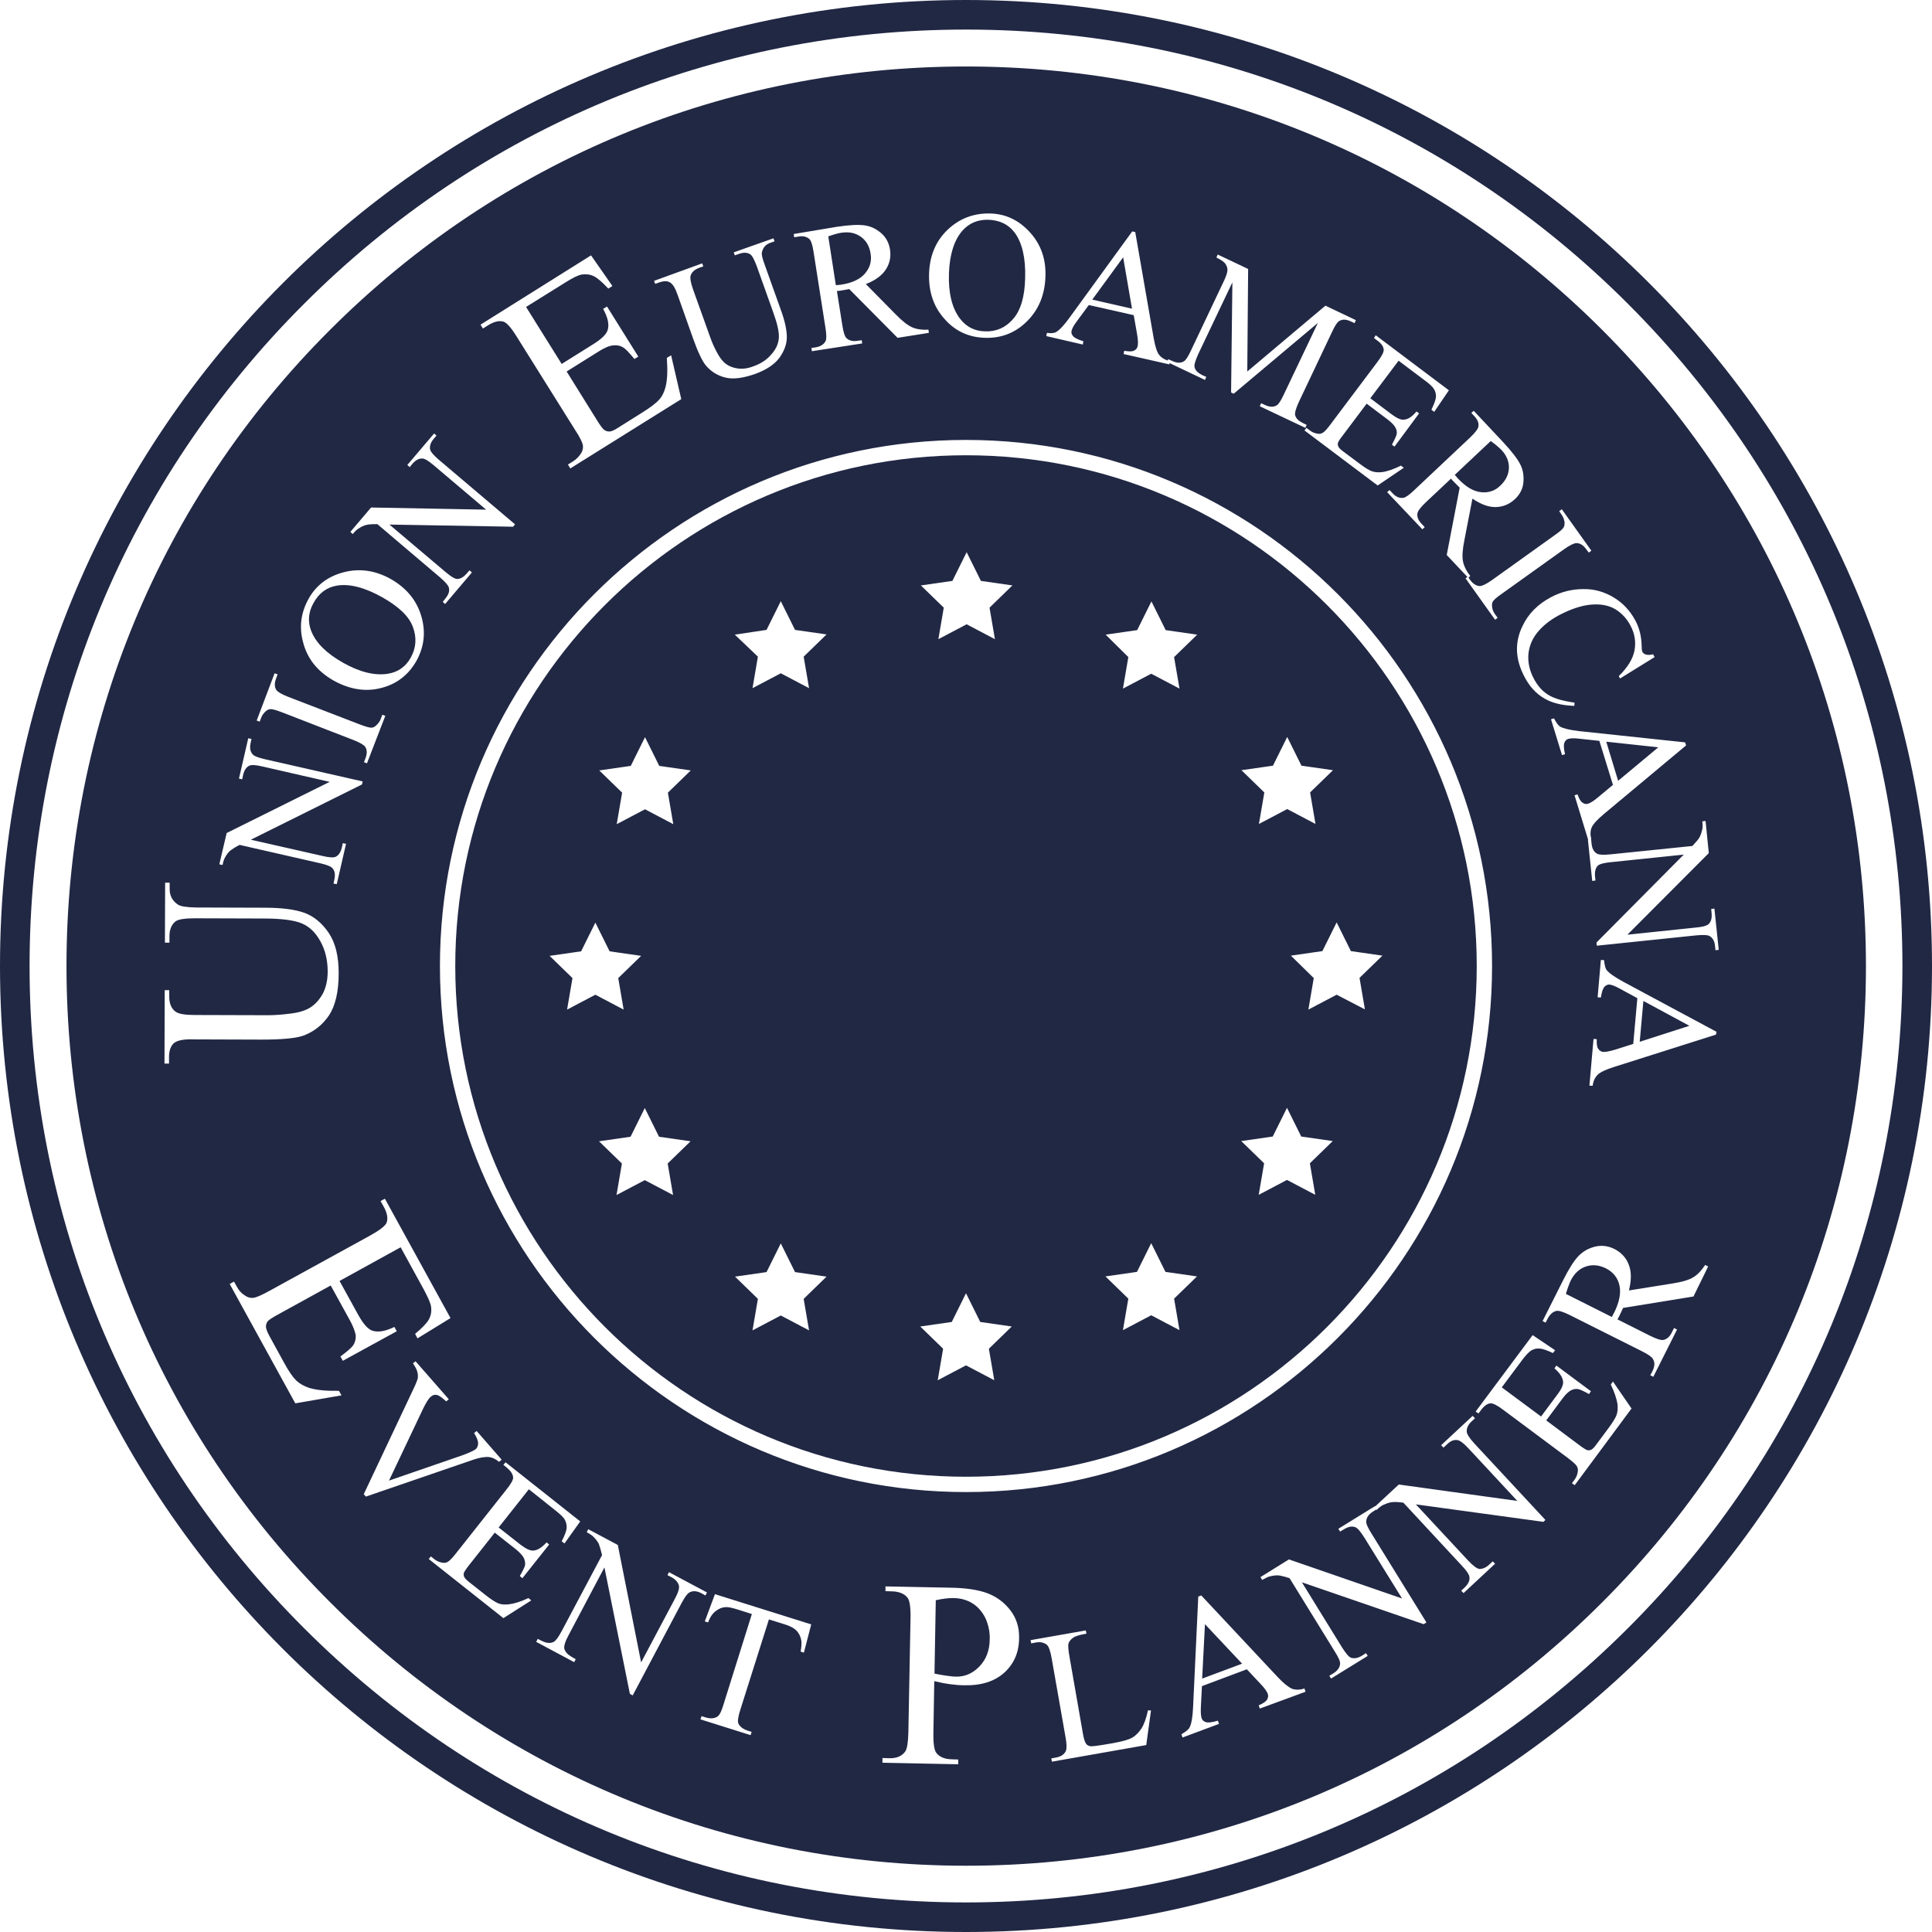 <?xml version="1.0" encoding="utf-8"?>
<!-- Generator: Adobe Illustrator 22.1.0, SVG Export Plug-In . SVG Version: 6.00 Build 0)  -->
<svg version="1.1" id="Capa_1" xmlns="http://www.w3.org/2000/svg" xmlns:xlink="http://www.w3.org/1999/xlink" x="0px" y="0px"
	 viewBox="0 0 895 895" style="enable-background:new 0 0 895 895;" xml:space="preserve">
<style type="text/css">
	.st0{fill:#212844;}
</style>
<g id="Capa_1_1_">
	<path class="st0" d="M447.5,0C200.4,0,0,200.4,0,447.5S200.4,895,447.5,895S895,694.6,895,447.5S694.6,0,447.5,0z M754.2,754.2
		c-81.9,81.9-190.9,127.1-306.7,127.1s-224.8-45.1-306.7-127.1c-82-81.9-127.1-190.8-127.1-306.7s45.1-224.8,127.1-306.7
		c81.9-82,190.8-127.1,306.7-127.1s224.8,45.1,306.7,127.1c81.9,81.9,127.1,190.9,127.1,306.7C881.3,563.4,836.2,672.3,754.2,754.2z
		"/>
	<path class="st0" d="M447.5,210.9C317,210.9,210.9,317,210.9,447.5S317,684.1,447.5,684.1S684.1,578,684.1,447.5
		S578,210.9,447.5,210.9z M589.7,354.7l6.6-13.3l6.6,13.3l14.6,2.1l-10.6,10.3l2.5,14.6l-13.1-6.9l-13.1,6.9l2.5-14.6l-10.6-10.3
		L589.7,354.7z M262.7,467.7l2.5-14.6l-10.6-10.3l14.6-2.1l6.6-13.3l6.6,13.3l14.6,2.1l-10.6,10.3l2.5,14.6l-13.1-6.9L262.7,467.7z
		 M311.8,553.6l-13.1-6.9l-13.1,6.9l2.5-14.6l-10.6-10.3l14.6-2.1l6.6-13.3l6.6,13.3l14.6,2.1L309.3,539L311.8,553.6z M309.4,367.2
		l2.5,14.6l-13.1-6.9l-13.1,6.9l2.5-14.6l-10.6-10.3l14.6-2.1l6.6-13.3l6.6,13.3l14.6,2.1L309.4,367.2z M355.1,291.8l6.6-13.3
		l6.6,13.3l14.6,2.1l-10.6,10.3l2.5,14.6l-13.1-6.9l-13.1,6.9l2.5-14.6L340.4,294L355.1,291.8z M374.8,616.3l-13.1-6.9l-13.1,6.9
		l2.5-14.6l-10.6-10.3l14.6-2.1l6.6-13.3l6.6,13.3l14.6,2.1l-10.6,10.3L374.8,616.3z M460.6,639.4l-13.1-6.9l-13.1,6.9l2.5-14.6
		l-10.6-10.3l14.6-2.1l6.6-13.3l6.6,13.3l14.6,2.1l-10.6,10.3L460.6,639.4z M458.4,281.5l2.5,14.6l-13.1-6.9l-13.1,6.9l2.5-14.6
		l-10.6-10.3l14.6-2.1l6.6-13.3l6.6,13.3l14.6,2.1L458.4,281.5z M546.4,616.2l-13.1-6.9l-13.1,6.9l2.5-14.6l-10.6-10.3l14.6-2.1
		l6.6-13.3l6.6,13.3l14.6,2.1l-10.6,10.3L546.4,616.2z M543.9,304.4l2.5,14.6l-13.1-6.9l-13.1,6.9l2.5-14.6L512.2,294l14.6-2.1
		l6.6-13.3l6.6,13.3l14.6,2.1L543.9,304.4z M606.8,538.9l2.5,14.6l-13.1-6.9l-13.1,6.9l2.5-14.6L575,528.6l14.6-2.1l6.6-13.3
		l6.6,13.3l14.6,2.1L606.8,538.9z M619.2,460.8l-13.1,6.9l2.5-14.6L598,442.7l14.6-2.1l6.6-13.3l6.6,13.3l14.6,2.1L629.8,453
		l2.5,14.6L619.2,460.8z"/>
	<g>
		<path class="st0" d="M177.1,276.7c-8.2-4.6-15.3-6.4-21.1-5.4c-4.7,0.8-8.3,3.5-10.8,8.1c-2.4,4.3-2.7,8.6-1,13
			c2.2,5.5,7.1,10.3,14.7,14.6c7.8,4.4,14.8,6.1,20.9,5.1c4.7-0.8,8.2-3.3,10.5-7.5c2.5-4.5,2.8-9.2,1-14.1
			C189.5,285.5,184.7,281,177.1,276.7z"/>
		<path class="st0" d="M456.3,153.5c5.2,0.2,9.5-1.7,13-5.7s5.4-10.2,5.6-18.9c0.3-9.4-1.4-16.5-4.9-21.2c-2.9-3.8-6.9-5.7-12.2-5.9
			c-4.9-0.1-8.9,1.6-12,5.1c-3.8,4.4-5.9,11-6.2,19.8c-0.3,9,1.4,16,5.1,20.9C447.6,151.4,451.5,153.4,456.3,153.5z"/>
		<polygon class="st0" points="520.3,119.2 506,138.8 524.4,143 		"/>
		<path class="st0" d="M695.1,224.9c2.5-2.4,3.8-5.1,3.9-8.1c0.1-3-1.1-5.9-3.5-8.4c-1.1-1.1-2.7-2.5-4.9-4.1L673.9,220
			c0.4,0.4,0.7,0.7,0.9,1s0.5,0.5,0.6,0.7c3.6,3.8,7.1,5.9,10.6,6.3C689.5,228.4,692.6,227.4,695.1,224.9z"/>
		<path class="st0" d="M388.6,132c0.4,0,0.7-0.1,0.9-0.1c5.2-0.8,8.9-2.5,11.2-5.2c2.3-2.7,3.2-5.7,2.6-9.2c-0.5-3.4-2-6-4.5-7.8
			s-5.4-2.4-8.9-1.9c-1.6,0.2-3.6,0.8-6.2,1.7l3.5,22.6C387.7,132.1,388.2,132,388.6,132z"/>
		<polygon class="st0" points="768.2,346.2 744.1,343.6 749.6,361.7 		"/>
		<polygon class="st0" points="761.3,463.7 759.6,482.6 782.6,475.2 		"/>
	</g>
	<g>
		<path class="st0" d="M450.4,742.7c-2.6-1.6-5.6-2.4-9-2.4c-2.1,0-4.7,0.3-7.9,1l-0.6,34c2.1,0.4,4,0.8,5.7,1
			c1.6,0.2,3.1,0.4,4.2,0.4c4.2,0.1,7.8-1.5,10.9-4.7s4.7-7.3,4.8-12.5c0.1-3.5-0.6-6.8-2-9.9C455,746.6,453,744.3,450.4,742.7z"/>
		<path class="st0" d="M744,587.6c-3.2-1.6-6.3-1.9-9.3-0.9s-5.3,3.1-7,6.4c-0.7,1.5-1.5,3.6-2.3,6.3l21.3,10.7
			c0.2-0.5,0.5-0.9,0.6-1.2c0.2-0.3,0.3-0.6,0.5-0.9c2.4-4.9,3.2-9.1,2.4-12.6S747.3,589.3,744,587.6z"/>
		<polygon class="st0" points="556.9,777.6 575.4,770.7 558.2,752.4 		"/>
		<path class="st0" d="M742.2,152.8c-78.7-78.7-183.4-122-294.7-122s-216,43.3-294.7,122.1c-78.7,78.6-122,183.3-122,294.6
			s43.3,216,122.1,294.7c78.7,78.7,183.4,122.1,294.7,122.1s216-43.3,294.7-122.1c78.7-78.7,122.1-183.4,122.1-294.7
			S820.9,231.5,742.2,152.8z M781.1,345.3L743,377.1c-3.1,2.6-4.9,4.6-5.6,6.1c-0.7,1.5-0.8,3.4-0.2,5.6l-0.7,0.2l0.6-0.1l0.2,1.9
			c0.2,2.3,1.1,3.9,2.6,4.7c0.9,0.5,2.9,0.6,6,0.3l38.1-3.9c1.7-1.8,2.8-3.1,3.3-4s0.9-2.1,1.3-3.8c0.2-0.8,0.2-2,0-3.6l1.5-0.2
			l1.5,14.9L753.9,433l31.6-3.3c3.4-0.3,5.4-0.9,6.2-1.8c1-1.1,1.4-2.7,1.2-4.9l-0.2-1.9l1.5-0.2l2,19.1l-1.5,0.2l-0.2-1.9
			c-0.2-2.3-1.1-3.9-2.6-4.7c-0.9-0.5-2.9-0.6-6-0.3l-46.2,4.8l-0.1-1.5l40.4-40.7l-33.7,3.5c-3.4,0.3-5.4,0.9-6.2,1.7
			c-1,1.1-1.4,2.8-1.2,4.9l0.2,1.9l-1.5,0.2l-2-19.1h0.1l-6.3-20.6l1.4-0.4c0.7,2.1,1.5,3.4,2.4,3.9c0.8,0.6,1.7,0.7,2.5,0.4
			c1.1-0.3,2.8-1.4,4.9-3.2l6.6-5.5l-6.3-20.4l-9.4-1c-2.3-0.3-4-0.2-5,0.1c-0.8,0.2-1.4,0.8-1.8,1.8c-0.4,1-0.3,2.7,0.3,5.3
			l-1.4,0.4l-5.1-16.6l1.4-0.4c1.1,2.1,2,3.3,2.8,3.8c1.6,0.9,4.6,1.6,8.9,2.1l49,5.2L781.1,345.3z M747.6,276.8
			c4.3,2.6,7.6,6.2,10,10.7c1.9,3.5,2.8,7.4,2.9,11.8c0,1.3,0.1,2.1,0.3,2.6c0.3,0.6,0.9,1.1,1.6,1.3c1,0.3,2.1,0.2,3.4-0.1l0.7,1.3
			l-16,9.9l-0.6-1.1c4.2-4.1,6.6-8.1,7.3-12s0.1-7.8-2-11.6c-1.7-3.2-4.1-5.7-7.1-7.5c-3-1.7-6.7-2.4-11.1-2
			c-4.4,0.4-9.2,2-14.6,4.8c-4.4,2.3-7.8,5.1-10.3,8.2s-3.8,6.6-4.1,10.3c-0.2,3.7,0.6,7.4,2.6,11.1c1.7,3.2,3.8,5.6,6.5,7.3
			c2.6,1.7,6.7,2.9,12.3,3.7l-0.1,1.5c-5.6-0.2-10.3-1.3-14-3.5s-6.8-5.5-9.1-10c-4.3-8.1-4.6-15.9-0.9-23.5
			c2.7-5.7,7.1-10.1,13.1-13.3c4.9-2.6,9.9-3.8,15.1-3.8C738.6,272.8,743.3,274.2,747.6,276.8z M683,192.8l-1.4-1.5l1.1-1l13.7,14.6
			c4,4.3,6.6,7.7,7.9,10.3c1.3,2.6,1.7,5.4,1.4,8.4s-1.7,5.6-4,7.7c-2.5,2.3-5.4,3.5-8.7,3.6s-6.9-1.2-10.9-3.9l-3.7,19.1
			c-0.9,4.4-1.1,7.7-0.7,9.8c0.4,2.2,1.5,4.5,3.4,6.9l-0.8,0.8l0.7,1c1.3,1.8,2.8,2.8,4.5,2.9c1.1,0,3-0.9,5.7-2.8l28.9-20.7
			c2.3-1.6,3.7-2.8,4.2-3.6c0.4-0.6,0.5-1.4,0.5-2.4c-0.2-1.3-0.6-2.5-1.4-3.6l-1.1-1.6l1.2-0.9l13.7,19.2L736,256l-1.2-1.6
			c-1.3-1.8-2.8-2.8-4.5-2.8c-1.1,0-3,0.9-5.7,2.8L695.8,275c-2.3,1.6-3.7,2.8-4.2,3.6c-0.4,0.6-0.5,1.4-0.4,2.4
			c0.1,1.3,0.6,2.5,1.4,3.6l1.2,1.6l-1.2,0.9l-13.7-19.2l0.9-0.6l-9.6-10.2l6-31.2c-1-1-1.8-1.8-2.4-2.4c-0.2-0.3-0.5-0.5-0.8-0.8
			s-0.5-0.6-0.8-1l-11.7,11c-2.5,2.4-3.8,4.1-3.9,5.3c-0.2,1.6,0.5,3.1,1.9,4.6l1.5,1.6l-1.1,1L642.6,228l1.1-1l1.4,1.5
			c1.6,1.7,3.3,2.4,5.1,2.1c1-0.2,2.6-1.3,4.9-3.5l25.9-24.4c2.5-2.4,3.8-4.1,3.9-5.3C685.1,195.8,684.4,194.3,683,192.8z
			 M691.2,447.5c0,134.4-109.3,243.7-243.7,243.7S203.8,581.9,203.8,447.5s109.3-243.7,243.7-243.7S691.2,313.1,691.2,447.5z
			 M637.3,155.3l33.9,25.5l-6.8,10l-1.3-1c1.3-2.7,2-4.6,2.1-5.9c0.1-1.3-0.2-2.6-1-3.8c-0.6-1-2-2.3-4.2-3.9l-12.1-9.1l-13.1,17.4
			l9.7,7.3c2.5,1.9,4.5,2.8,5.9,2.6c1.9-0.1,3.8-1.4,5.8-3.8l1.2,0.9L646,206.9l-1.2-0.9c1.3-2.4,2-4,2.2-4.8c0.2-1.1,0-2.1-0.6-3.2
			c-0.6-1.1-1.8-2.3-3.6-3.7l-9.7-7.3l-10.9,14.5c-1.5,1.9-2.3,3.2-2.4,3.7c-0.1,0.6-0.1,1.1,0.2,1.7s1,1.3,2.2,2.2l7.5,5.6
			c2.5,1.9,4.4,3.1,5.8,3.6c1.4,0.5,3,0.6,4.8,0.4c2.3-0.3,5.2-1.3,8.7-3l1.3,1l-12.1,8.2l-33.9-25.5l0.9-1.2l1.6,1.2
			c1,0.8,2.2,1.3,3.5,1.5c1,0.2,1.8,0,2.6-0.5s2-1.8,3.6-4l21.5-28.6c2.1-2.8,3.1-4.7,3-5.8c-0.1-1.5-1.1-2.9-2.9-4.2l-1.6-1.2
			L637.3,155.3z M489.3,153.8c1.6-1,3.7-3.2,6.2-6.7l29-39.9l1.4,0.3l8.5,48.9c0.7,3.9,1.5,6.6,2.5,7.9c0.9,1.2,2.2,2.1,4,2.7
			l0.3-0.6l1.8,0.8c2.1,1,3.9,1.1,5.4,0.2c0.9-0.5,2-2.2,3.3-5l15.4-32.5c1-2.2,1.6-3.9,1.5-5.1c0-0.9-0.4-1.8-1-2.7
			c-0.7-0.9-2.1-1.8-4.1-2.8l0.6-1.4l14.1,6.7l-0.4,47.5l36.2-30.5l14.1,6.7l-0.6,1.4l-1.7-0.8c-2.1-1-3.9-1.1-5.4-0.2
			c-0.9,0.5-2,2.2-3.3,5l-15.4,32.5c-1.4,3.1-2,5.1-1.7,6.2c0.4,1.5,1.6,2.6,3.6,3.6l1.7,0.8l-0.6,1.4l-21.1-10l0.6-1.4l1.8,0.8
			c2.1,1,3.9,1.1,5.4,0.2c0.9-0.5,2-2.2,3.3-5l15.8-33.2l-39,32.8l-1.2-0.6l0.6-51L555.1,164c-1.4,3.1-2,5.1-1.7,6.2
			c0.4,1.5,1.6,2.6,3.6,3.6l1.8,0.8l-0.6,1.4l-16.4-7.8l-0.1,0.6l-21.2-4.8l0.3-1.5c2.2,0.4,3.7,0.4,4.6-0.1c0.9-0.4,1.4-1.1,1.6-2
			c0.3-1.2,0.2-3.1-0.3-5.9l-1.5-8.5l-20.8-4.7l-5.6,7.6c-1.4,1.9-2.2,3.3-2.4,4.4c-0.2,0.8,0,1.6,0.7,2.4c0.6,0.8,2.2,1.6,4.8,2.4
			l-0.3,1.5l-16.9-3.9l0.3-1.5C487,154.5,488.5,154.3,489.3,153.8z M430.4,126.6c0.3-8.7,3.5-15.8,9.6-21.1
			c5.3-4.6,11.6-6.8,18.8-6.6c7.1,0.2,13.2,3.1,18.3,8.7c5.1,5.6,7.5,12.4,7.2,20.6c-0.3,8.4-3.1,15.2-8.5,20.6
			c-5.4,5.4-11.9,7.9-19.4,7.7c-7.6-0.2-13.9-3.1-18.8-8.7C432.5,142.2,430.1,135.1,430.4,126.6z M387.5,105.1
			c5.8-0.9,10.1-1.1,13-0.7s5.4,1.6,7.7,3.6c2.3,2,3.6,4.5,4.1,7.6c0.5,3.3-0.1,6.4-1.9,9.2c-1.8,2.8-4.9,5.1-9.3,6.8l13.7,13.9
			c3.1,3.2,5.7,5.2,7.7,6.1c2,0.9,4.6,1.3,7.6,1.1l0.2,1.5l-14.5,2.3l-22.4-22.6c-1.4,0.3-2.5,0.5-3.3,0.6c-0.3,0.1-0.7,0.1-1.1,0.2
			c-0.4,0-0.8,0.1-1.3,0.1l2.5,15.8c0.5,3.4,1.2,5.5,2.1,6.2c1.2,1,2.8,1.4,4.8,1.1l2.1-0.3l0.2,1.5l-23.3,3.6l-0.2-1.5l2-0.3
			c2.3-0.4,3.8-1.4,4.6-3c0.4-0.9,0.4-2.9-0.1-6l-5.5-35.1c-0.5-3.4-1.2-5.5-2.1-6.2c-1.2-1-2.9-1.4-4.9-1l-2,0.3l-0.2-1.5
			L387.5,105.1z M325.3,122l0.5,1.4l-2,0.7c-2.1,0.8-3.4,2-3.9,3.7c-0.3,1.1,0.1,3.2,1.1,6.1l8.1,22.6c0.7,2,1.7,4.3,3,6.7
			c1.3,2.5,2.7,4.3,4.2,5.4c1.5,1.1,3.3,1.8,5.5,2.1s4.6,0,7.2-1c3.4-1.2,6.2-3,8.3-5.5c2.2-2.4,3.3-5,3.5-7.6
			c0.2-2.7-0.7-6.7-2.7-12.2l-7.5-21c-1.2-3.2-2.2-5.1-3.2-5.7c-1.4-0.8-3.1-0.8-5-0.1l-2,0.7l-0.5-1.4l18.4-6.5l0.5,1.4l-2,0.7
			c-2,0.7-3.3,2.1-3.8,4.2c-0.3,1,0.1,2.9,1.2,5.8l7.5,21c1.9,5.2,2.8,9.4,2.8,12.7c0,3.2-1.2,6.4-3.4,9.5c-2.3,3.1-6,5.6-11.2,7.5
			c-5.7,2-10.3,2.6-13.9,1.7c-3.6-0.9-6.7-2.8-9.1-5.7c-1.6-2-3.6-6.1-5.8-12.3l-7.2-20.3c-1.1-3.2-2.3-5.1-3.6-5.8
			c-1.2-0.7-2.8-0.7-4.8,0l-2,0.7l-0.5-1.4L325.3,122z M273.8,118.3l9.9,14.2l-1.9,1.2c-2.9-3.1-5.1-5-6.8-5.8
			c-1.7-0.8-3.5-1-5.6-0.7c-1.6,0.3-4.1,1.5-7.4,3.6l-18.3,11.4l16.5,26.4l14.7-9.2c3.8-2.4,6-4.5,6.6-6.5c0.8-2.6,0.1-5.8-2.1-9.8
			l1.8-1.1l14.5,23.2l-1.8,1.1c-2.5-3-4.2-4.8-5.3-5.4c-1.3-0.8-2.8-1.1-4.6-0.9c-1.8,0.2-4,1.1-6.8,2.9l-14.7,9.2l13.7,22
			c1.8,3,3.1,4.7,3.8,5.1c0.7,0.5,1.4,0.7,2.3,0.7s2.3-0.6,4.1-1.8l11.3-7.1c3.8-2.4,6.3-4.3,7.7-5.9c1.4-1.6,2.4-3.6,3-6.2
			c0.8-3.3,0.9-7.7,0.5-13.1l2-1.2l4.7,20.3L264.2,217l-1.1-1.8l2.4-1.5c1.6-1,2.8-2.3,3.8-3.9c0.7-1.2,0.9-2.4,0.7-3.7
			c-0.3-1.3-1.4-3.6-3.5-6.8L239.4,156c-2.6-4.2-4.7-6.6-6.2-7c-2-0.6-4.4,0-7.1,1.7l-2.4,1.5l-1.1-1.8L273.8,118.3z M171.9,235.1
			l53.3,1L201,215.6c-2.6-2.2-4.4-3.3-5.6-3.2c-1.5,0-3,0.9-4.4,2.5l-1.2,1.5l-1.1-1l12.4-14.6l1.1,1l-1.3,1.5
			c-1.5,1.8-2,3.5-1.6,5.1c0.3,1,1.6,2.5,3.9,4.5l35.4,30l-0.9,1.1l-57.3-1l25.9,21.9c2.6,2.2,4.4,3.3,5.5,3.3c1.5,0,3-0.9,4.4-2.5
			l1.3-1.5l1.1,1l-12.4,14.6l-1.1-1l1.2-1.5c1.5-1.8,2.1-3.5,1.6-5.2c-0.3-1-1.6-2.5-3.9-4.5l-29.2-24.8c-2.5,0-4.2,0.1-5.2,0.4
			c-1,0.2-2.2,0.8-3.6,1.7c-0.7,0.4-1.6,1.3-2.6,2.5l-1.1-1L171.9,235.1z M143,277.3c3.5-6.2,8.9-10.3,16.2-12.2
			c7.3-1.9,14.5-0.9,21.6,3c7.3,4.1,12.1,9.8,14.3,17.1c2.2,7.3,1.5,14.2-2.1,20.8c-3.7,6.6-9.2,10.9-16.4,12.7
			c-7.2,1.9-14.6,0.7-22-3.4c-7.6-4.3-12.4-10.3-14.3-18.2C138.5,290.1,139.5,283.6,143,277.3z M127.2,311.9l1.4,0.5l-0.7,1.9
			c-0.8,2.1-0.8,3.9,0.1,5.3c0.6,0.9,2.4,2,5.5,3.2l33.2,12.8c2.6,1,4.4,1.5,5.3,1.5c0.7,0,1.5-0.3,2.2-1c1-0.9,1.8-1.9,2.2-3.1
			l0.7-1.9l1.4,0.5l-8.5,22l-1.4-0.5l0.7-1.8c0.8-2.1,0.8-3.9-0.1-5.3c-0.6-0.9-2.4-2-5.5-3.2l-33-12.8c-2.6-1-4.4-1.5-5.3-1.5
			c-0.7,0-1.5,0.3-2.2,0.9c-1,0.9-1.8,1.9-2.2,3.1l-0.7,1.8l-1.4-0.5L127.2,311.9z M105,385.9l47.7-23.7l-31-7.1
			c-3.3-0.8-5.4-0.9-6.4-0.3c-1.3,0.7-2.2,2.1-2.7,4.3l-0.4,1.9l-1.5-0.3L115,342l1.5,0.3l-0.4,1.9c-0.5,2.3-0.2,4,1,5.3
			c0.7,0.8,2.6,1.5,5.6,2.2L168,362l-0.3,1.4L116.2,389l33.1,7.5c3.3,0.8,5.4,0.9,6.4,0.3c1.3-0.7,2.2-2.2,2.7-4.3l0.4-1.9l1.5,0.3
			l-4.3,18.7l-1.5-0.3l0.4-1.9c0.5-2.3,0.2-4.1-1-5.3c-0.7-0.8-2.6-1.5-5.6-2.2l-37.3-8.5c-2.2,1.1-3.6,2.1-4.4,2.7
			c-0.8,0.7-1.6,1.7-2.4,3.2c-0.4,0.7-0.8,1.8-1.1,3.4l-1.5-0.3L105,385.9z M80.6,483.2c-1.5,1.3-2.3,3.5-2.3,6.5v3h-2.1l0.1-34h2.1
			v3c0,3.2,1,5.6,3,7c1.4,1,4.3,1.5,8.7,1.5l34.3,0.1c3.1,0,6.6-0.3,10.5-0.8s7-1.5,9.2-3s4-3.6,5.5-6.3c1.4-2.8,2.2-6.1,2.2-10.2
			c0-5.1-1.1-9.8-3.3-13.8c-2.2-4.1-5.1-6.9-8.6-8.4s-9.4-2.3-17.8-2.3l-31.8-0.1c-4.9,0-8,0.5-9.2,1.6c-1.7,1.5-2.6,3.7-2.6,6.7v3
			h-2.1l0.1-27.8h2.1v3c0,3.1,1.3,5.5,3.9,7.2c1.2,0.8,4,1.2,8.3,1.3l31.9,0.1c7.9,0,14,0.8,18.4,2.4c4.3,1.6,8.1,4.7,11.2,9.3
			c3.1,4.6,4.6,10.8,4.6,18.7c0,8.6-1.6,15.1-4.5,19.5c-3,4.4-7,7.6-12,9.4c-3.4,1.2-9.9,1.8-19.4,1.8l-30.7-0.1
			C85.3,481.3,82.2,481.9,80.6,483.2z M161.9,611.3l-8.7-15.8l-23.6,13c-3.2,1.7-5,2.9-5.6,3.6c-0.5,0.7-0.8,1.5-0.8,2.4
			s0.5,2.4,1.6,4.4l6.7,12.2c2.2,4.1,4.1,6.8,5.7,8.4c1.6,1.5,3.7,2.7,6.2,3.5c3.4,1,7.9,1.4,13.6,1.3l1.2,2.1l-21.4,3.7l-30.4-55.3
			l2-1.1l1.4,2.5c0.9,1.7,2.2,3.1,3.9,4.1c1.2,0.8,2.5,1.1,3.8,0.9c1.4-0.2,3.8-1.3,7.3-3.2l46.6-25.6c4.5-2.5,7.1-4.5,7.7-6
			c0.7-2,0.3-4.5-1.4-7.5l-1.4-2.5l2-1.1l30.4,55.3l-15.3,9.4l-1.1-2.1c3.4-2.8,5.5-5.1,6.4-6.7c0.9-1.7,1.3-3.6,1-5.8
			c-0.2-1.7-1.4-4.3-3.3-7.9l-10.8-19.7l-28.3,15.6l8.7,15.8c2.3,4.1,4.4,6.5,6.4,7.2c2.6,0.9,6,0.4,10.3-1.7l1.1,2l-25,13.7l-1.1-2
			c3.2-2.4,5.2-4.1,5.9-5.2c0.9-1.3,1.3-2.9,1.2-4.7C164.4,616.7,163.6,614.3,161.9,611.3z M168.5,692.2l23-48.7
			c1.2-2.5,1.8-4.1,2-4.8c0.2-1.1,0.1-2.2-0.2-3.3s-1-2.4-2-3.8l1.2-1l15.4,17.6l-1.2,1c-1.9-1.8-3.4-2.8-4.4-3s-1.9,0.1-2.7,0.8
			c-1.1,0.9-2.3,2.9-3.7,5.8l-15.7,33.1l33.9-11.7c3.3-1.2,5.5-2.2,6.4-3c0.6-0.5,0.9-1.4,1-2.5c0-1.1-0.5-2.5-1.5-4.2
			c-0.1-0.1-0.2-0.3-0.4-0.6l1.2-1l11.6,13.3l-1.2,1c-1.6-1.3-3.1-2-4.5-2.2c-2-0.2-4.5,0.2-7.4,1.2l-49.8,17.1L168.5,692.2z
			 M233.2,749.6l-34.6-27.4l1-1.2l1.6,1.3c1.1,0.8,2.3,1.4,3.6,1.6c1,0.2,1.9,0.1,2.7-0.4s2.1-1.8,3.8-4l23.1-29.2
			c2.3-2.8,3.4-4.8,3.3-5.9c-0.1-1.5-1.1-3-2.9-4.5l-1.6-1.3l1-1.2l34.6,27.4l-7.3,10.2l-1.3-1c1.4-2.7,2.2-4.8,2.3-6.1
			c0.1-1.3-0.2-2.7-0.9-4c-0.6-1-2-2.4-4.3-4.2l-12.3-9.8l-14,17.7l9.9,7.8c2.6,2,4.6,3,6.1,2.9c2-0.1,4-1.4,6.2-3.8l1.2,1
			L242,731.1l-1.2-1c1.4-2.4,2.2-4.1,2.4-4.9c0.2-1.1,0-2.2-0.5-3.4c-0.6-1.2-1.8-2.5-3.6-4l-9.9-7.8l-11.7,14.8
			c-1.6,2-2.4,3.3-2.6,3.8c-0.2,0.6-0.1,1.2,0.1,1.8c0.2,0.6,1,1.4,2.2,2.4l7.6,6c2.5,2,4.5,3.3,5.9,3.9c1.4,0.6,3.1,0.7,5,0.5
			c2.5-0.3,5.5-1.2,9.1-2.9l1.3,1.1L233.2,749.6z M319.4,737.7c-1,0.5-2.2,2.2-3.7,5l-22.6,42.7l-1.3-0.7L280,726.1l-16.5,31.2
			c-1.7,3.1-2.3,5.2-2.1,6.4c0.4,1.5,1.6,2.8,3.5,3.9l1.8,1L266,770l-17.6-9.4l0.7-1.4l1.8,0.9c2.2,1.1,4,1.3,5.6,0.5
			c1-0.5,2.2-2.2,3.7-5l18.7-35.2c-0.6-2.5-1.1-4.2-1.5-5.2c-0.5-1-1.3-2.1-2.5-3.3c-0.6-0.6-1.6-1.3-3.1-2.1l0.7-1.4l13.7,7.3
			l10.8,54.4l15.5-29.2c1.7-3.1,2.3-5.2,2-6.4c-0.4-1.5-1.5-2.8-3.5-3.9l-1.8-0.9l0.7-1.4l17.6,9.4l-0.7,1.4l-1.8-1
			C322.9,737,321,736.8,319.4,737.7z M372.4,765.6l-1.5-0.5c0.4-2.3,0.5-4.1,0.3-5.2c-0.3-1.8-1.1-3.3-2.2-4.5
			c-1.2-1.2-2.9-2.1-5.1-2.8l-7.7-2.4L343,791.9c-1.1,3.4-1.4,5.6-0.9,6.6c0.7,1.4,2.1,2.5,4.2,3.2l1.9,0.6l-0.5,1.5l-23.2-7.3
			l0.5-1.5l1.9,0.6c2.3,0.7,4.2,0.5,5.6-0.5c0.9-0.7,1.8-2.5,2.7-5.6l13.1-41.8l-6.6-2.1c-2.6-0.8-4.4-1.2-5.6-1.1
			c-1.6,0.1-3.1,0.7-4.5,1.8c-1.5,1.1-2.7,2.9-3.6,5.3l-1.5-0.5l4.7-12.6l44.6,14L372.4,765.6z M465.3,774.8
			c-4.5,4.1-10.7,6.1-18.8,5.9c-2,0-4.1-0.2-6.4-0.5s-4.7-0.8-7.3-1.4l-0.4,23.8c-0.1,5.2,0.4,8.4,1.5,9.6c1.5,1.8,3.8,2.7,6.9,2.8
			l3.1,0.1v2.2l-35.1-0.7v-2.2l3.1,0.1c3.5,0.1,6-1,7.5-3.2c0.8-1.2,1.3-4.2,1.4-8.8l1-52.9c0.1-5.1-0.4-8.4-1.5-9.6
			c-1.5-1.8-3.9-2.7-7-2.8l-3.1-0.1v-2.2l30,0.6c7.3,0.1,13.1,1,17.3,2.6c4.2,1.6,7.7,4.2,10.5,7.8s4.2,7.9,4.1,12.8
			C472.1,765.3,469.8,770.7,465.3,774.8z M531,808.4l-43.7,7.7l-0.3-1.5l2.1-0.4c2.4-0.4,4-1.5,4.7-3.2c0.4-1,0.4-3.1-0.2-6.3
			l-6.4-36.4c-0.6-3.5-1.4-5.7-2.3-6.4c-1.3-1-3-1.4-5.1-1l-2.1,0.4l-0.3-1.5l25.6-4.5l0.3,1.5c-3,0.5-5.1,1.1-6.2,1.9
			c-1.1,0.8-1.8,1.7-2.1,2.6c-0.3,1-0.1,3.1,0.5,6.5l6.2,35.5c0.4,2.3,0.9,3.8,1.5,4.6c0.4,0.5,1,0.9,1.8,1c0.7,0.2,2.9-0.1,6.6-0.7
			l4.1-0.7c4.3-0.8,7.3-1.6,8.9-2.6c1.6-0.9,3-2.4,4.2-4.2c1.2-1.9,2.2-4.7,3-8.4l1.4,0.1L531,808.4z M583.6,791.5l-0.5-1.5
			c2.1-0.9,3.4-1.8,3.9-2.7s0.6-1.8,0.3-2.6c-0.4-1.2-1.6-2.8-3.6-4.9l-6.1-6.5l-20.8,7.8l-0.5,9.8c-0.1,2.4,0,4.1,0.4,5.2
			c0.3,0.8,1,1.4,2,1.7s2.8,0.1,5.5-0.7l0.5,1.5l-16.9,6.3l-0.5-1.5c2.1-1.2,3.4-2.3,3.8-3.2c0.9-1.8,1.4-4.9,1.6-9.4l2.4-51.2
			l1.4-0.5l35.3,37.7c2.8,3,5.1,4.8,6.7,5.5c1.6,0.6,3.6,0.6,5.8-0.1l0.5,1.5L583.6,791.5z M715,705l-59.1-8.1l24,25.8
			c2.4,2.6,4.2,3.9,5.3,4.1c1.6,0.1,3.2-0.6,4.8-2.1l1.5-1.4l1.1,1.1L678,738l-1.1-1.1l1.5-1.4c1.8-1.7,2.6-3.4,2.3-5.1
			c-0.2-1.1-1.3-2.8-3.5-5.1l-27.1-29.2c-2.5-0.3-4.3-0.4-5.4-0.2c-1.1,0.1-2.4,0.6-4,1.3c-0.8,0.4-1.8,1.1-3,2.3l-0.2-0.2l-1.4,0.9
			c-2.1,1.3-3.1,2.8-3.2,4.6c-0.1,1.1,0.8,3,2.5,5.7l25.4,41.1l-1.3,0.8L603.1,733l18.5,30c1.9,3,3.3,4.7,4.4,5
			c1.5,0.4,3.2,0.1,5.1-1.1l1.7-1.1l0.8,1.3l-17,10.5l-0.8-1.3l1.7-1c2.1-1.3,3.2-2.8,3.3-4.6c0.1-1.1-0.8-3-2.5-5.7l-20.9-33.9
			c-2.4-0.8-4.2-1.2-5.2-1.3c-1.1-0.1-2.4,0.1-4.1,0.5c-0.8,0.2-1.9,0.8-3.4,1.6l-0.8-1.3l13.2-8.2l52.4,18.1l-17.4-28.1
			c-1.9-3-3.3-4.7-4.5-5c-1.5-0.5-3.2-0.1-5.1,1.1l-1.7,1l-0.8-1.3l17-10.5l0.1,0.1l10.9-10.1l54.9,7.6l-22.5-24.2
			c-2.4-2.6-4.2-3.9-5.4-4c-1.6-0.2-3.2,0.5-4.8,2.1l-1.5,1.4l-1.1-1.1l14.6-13.6l1.1,1.1l-1.5,1.4c-1.8,1.6-2.5,3.4-2.3,5.1
			c0.2,1.1,1.3,2.8,3.5,5.2l32.9,35.4L715,705z M729.5,688l-1.3-0.9l1.2-1.6c0.8-1.1,1.3-2.3,1.5-3.7c0.2-1,0-1.9-0.5-2.7
			s-1.9-2-4.1-3.7l-29.8-22.2c-2.9-2.2-4.9-3.2-6-3.1c-1.5,0.1-3,1.2-4.4,3.1l-1.2,1.6l-1.3-0.9l26.4-35.4l10.4,7l-1,1.3
			c-2.8-1.3-4.8-2-6.2-2.1c-1.3-0.1-2.7,0.2-4,1c-1,0.7-2.4,2.1-4.1,4.4l-9.4,12.6l18.2,13.5l7.5-10.1c2-2.6,2.9-4.7,2.7-6.1
			c-0.2-1.9-1.5-4-4-6.1l0.9-1.3l16,11.9l-0.9,1.3c-2.5-1.4-4.1-2.1-5-2.3c-1.1-0.2-2.2,0-3.4,0.6c-1.1,0.6-2.4,1.8-3.9,3.8
			l-7.5,10.1l15.1,11.3c2,1.5,3.3,2.3,3.9,2.5c0.6,0.1,1.2,0.1,1.8-0.2s1.4-1,2.3-2.3l5.8-7.8c1.9-2.6,3.2-4.6,3.7-6.1
			c0.5-1.4,0.6-3.1,0.4-5c-0.4-2.4-1.4-5.5-3.1-9l1-1.4l8.6,12.5L729.5,688z M784.5,600.6l-32.6,5.3c-0.6,1.3-1.1,2.4-1.5,3.2
			c-0.2,0.3-0.3,0.7-0.5,1c-0.2,0.4-0.4,0.8-0.6,1.1l14.9,7.5c3.2,1.6,5.4,2.3,6.5,2c1.6-0.4,2.9-1.6,3.8-3.5l1-2l1.4,0.7l-11,21.9
			l-1.4-0.7l1-1.9c1.1-2.2,1.2-4.1,0.2-5.7c-0.5-0.9-2.2-2.1-5.2-3.6l-33.1-16.6c-3.2-1.6-5.4-2.3-6.5-2c-1.6,0.4-2.9,1.6-3.9,3.5
			l-1,1.9l-1.4-0.7l9.4-18.7c2.7-5.4,5.1-9.2,7.2-11.4c2.1-2.2,4.6-3.6,7.7-4.4c3-0.7,6-0.4,9,1.1c3.1,1.6,5.4,4,6.6,7.2
			c1.3,3.2,1.3,7.2,0.1,12l20-3.2c4.6-0.7,7.9-1.7,9.8-2.9c2-1.2,3.8-3.1,5.5-5.7l1.4,0.7L784.5,600.6z M794.9,479.3l-47.3,15
			c-3.8,1.2-6.3,2.4-7.5,3.6s-2,2.8-2.3,5.1l-1.5-0.1l1.9-21.6l1.5,0.1c-0.1,2.2,0.1,3.7,0.7,4.5c0.6,0.8,1.3,1.3,2.2,1.4
			c1.2,0.1,3.1-0.3,5.8-1.1l8.2-2.6l1.9-21.2l-8.3-4.5c-2-1.1-3.6-1.7-4.6-1.8c-0.8-0.1-1.6,0.3-2.3,1s-1.3,2.4-1.7,5l-1.5-0.1
			l1.5-17.3l1.5,0.1c0.2,2.3,0.6,3.9,1.2,4.6c1.2,1.5,3.7,3.2,7.5,5.3l43.4,23.3L794.9,479.3z"/>
	</g>
</g>
<g id="Capa_2_1_">
</g>
</svg>
